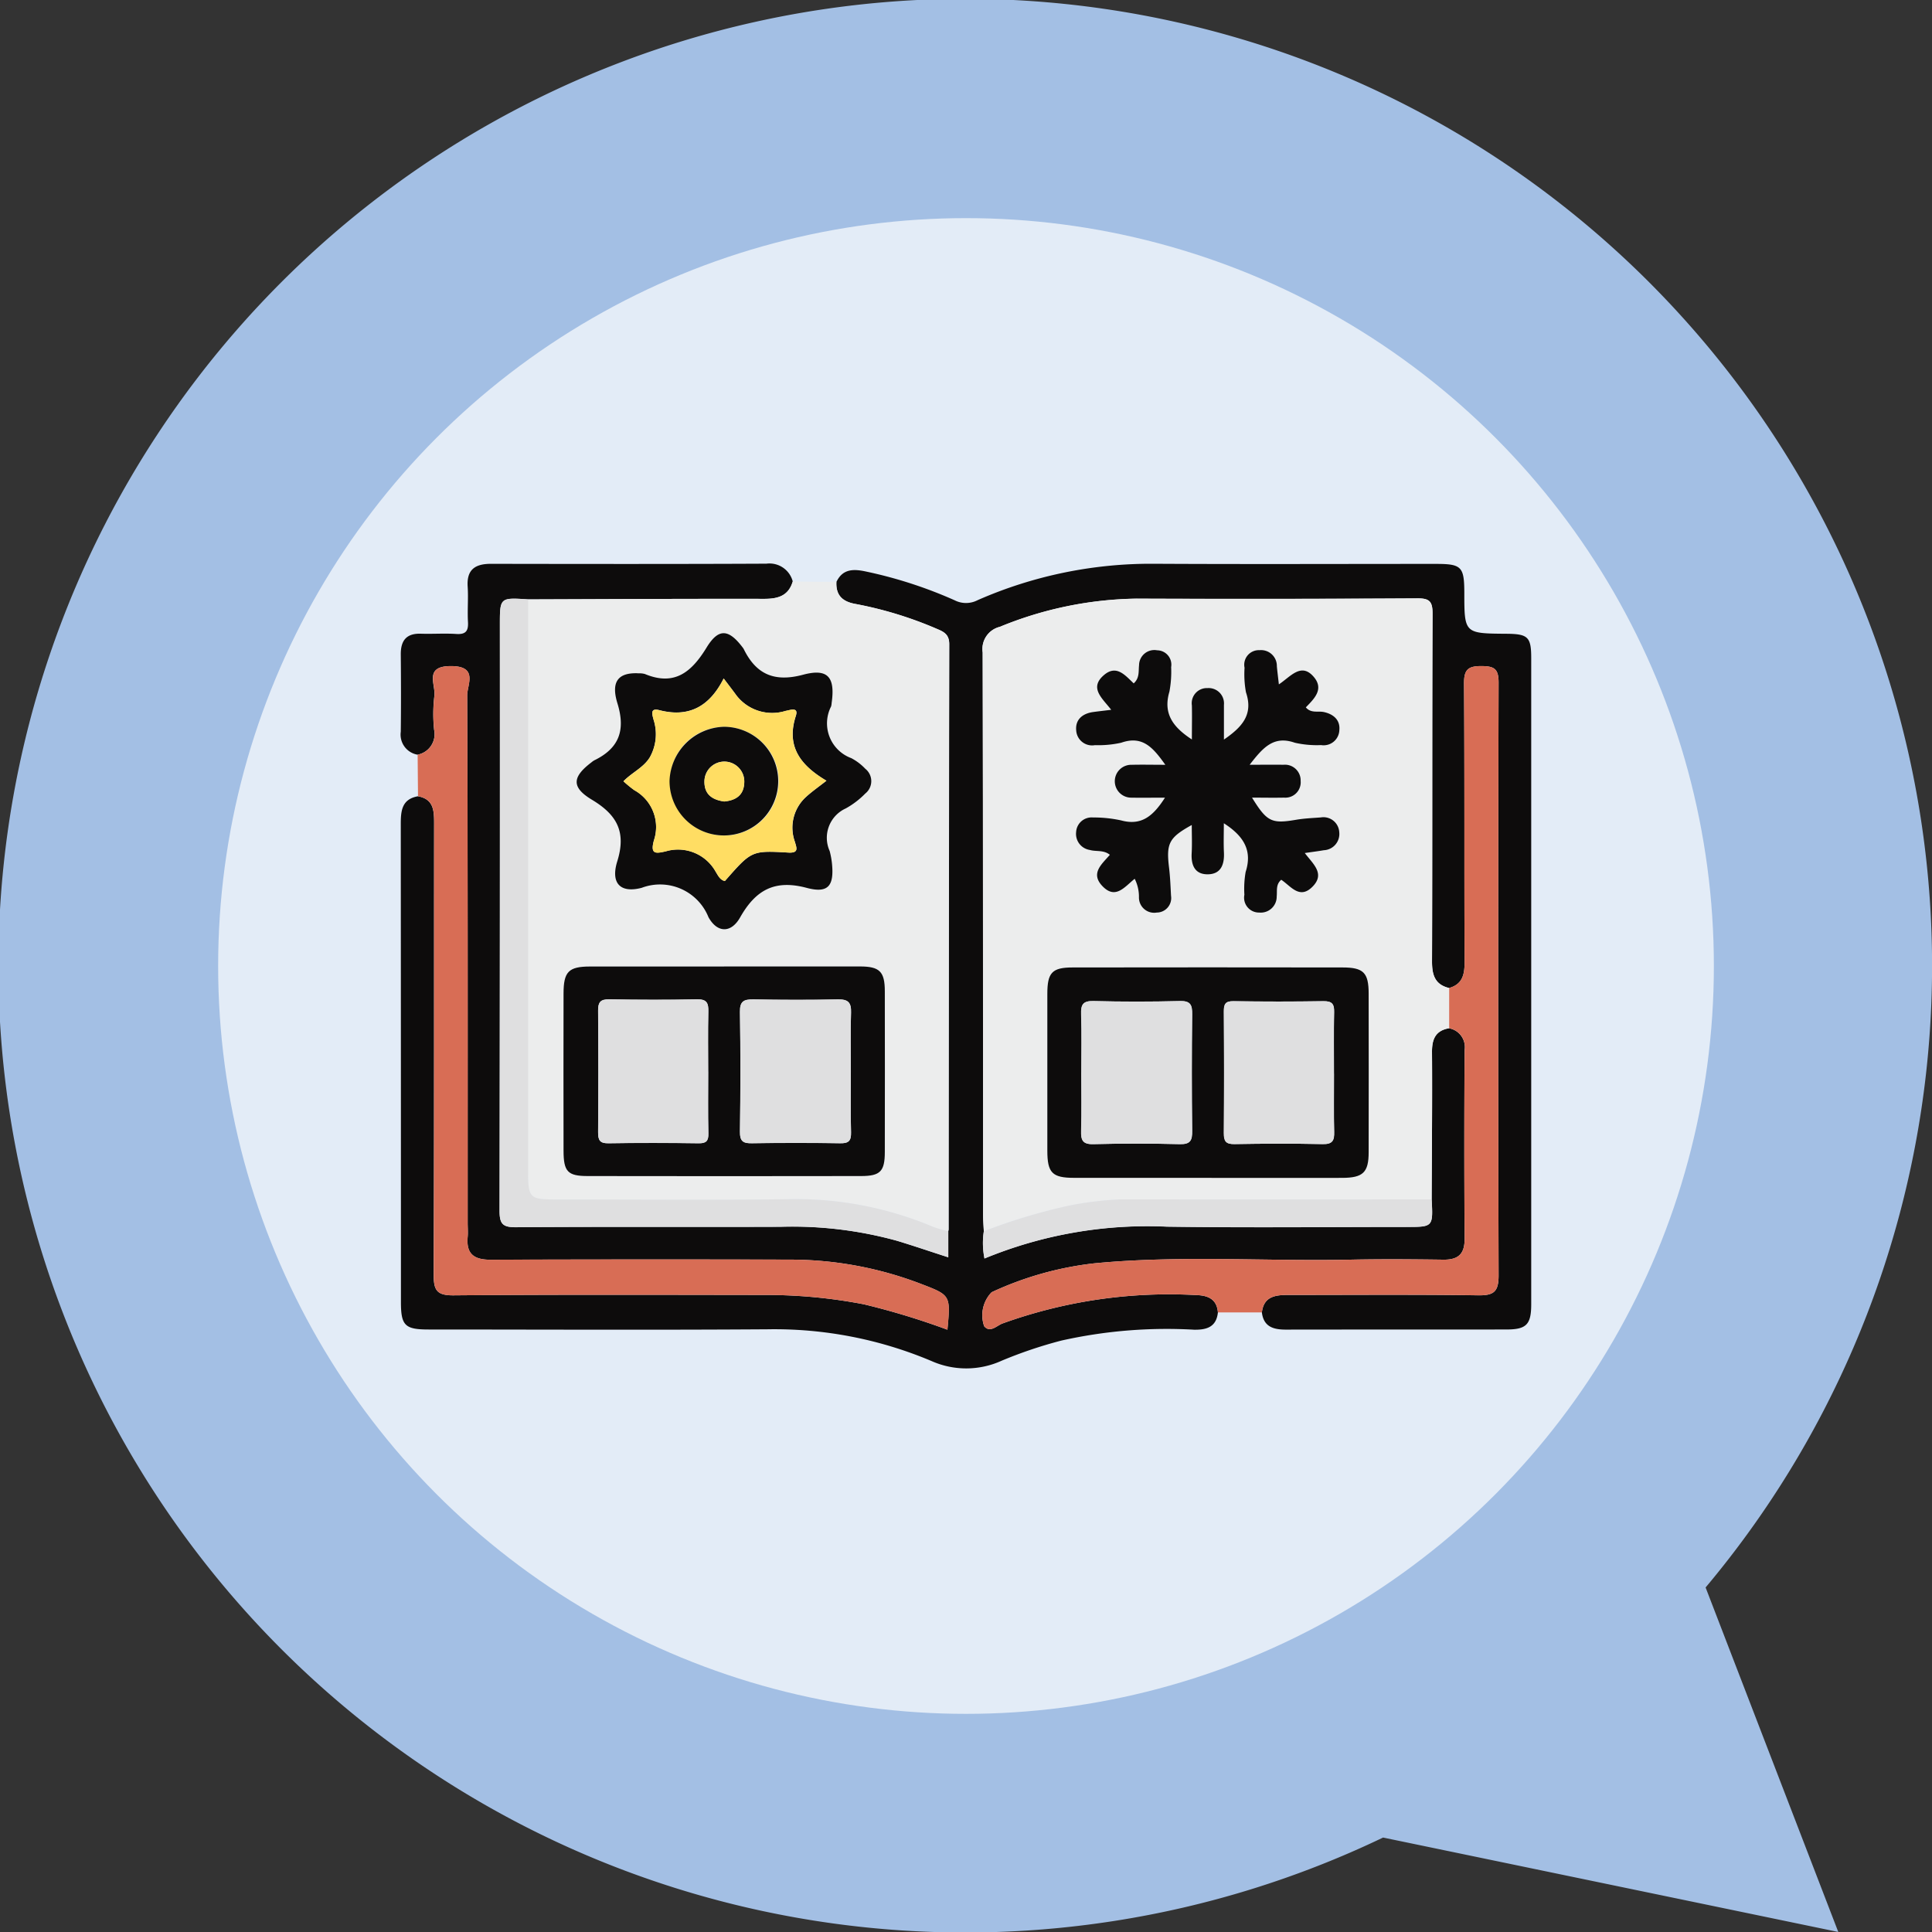 <svg xmlns="http://www.w3.org/2000/svg" xmlns:xlink="http://www.w3.org/1999/xlink" width="124.001" height="124" viewBox="0 0 124.001 124">
  <rect x="0" y="0" width="124.001" height="124" fill="#333333" stroke="none"/>
  <defs>
    <clipPath id="clip-path">
      <rect id="Rectángulo_347546" data-name="Rectángulo 347546" width="72.555" height="51.644" fill="none"/>
    </clipPath>
  </defs>
  <g id="Grupo_1017339" data-name="Grupo 1017339" transform="translate(-1090 -4900.469)">
    <g id="Grupo_1015098" data-name="Grupo 1015098">
      <g id="Grupo_1015002" data-name="Grupo 1015002" transform="translate(705.001 2842.469)">
        <path id="Unión_12" data-name="Unión 12" d="M8464.769,11817.939a62.055,62.055,0,1,1,20.7-16.051l8.516,22.111Z" transform="translate(-7991 -9642)" fill="#a3bfe4"/>
        <circle id="Elipse_4842" data-name="Elipse 4842" cx="48" cy="48" r="48" transform="translate(399 2072)" fill="#e3ecf7"/>
      </g>
      <g id="Grupo_1017346" data-name="Grupo 1017346" transform="translate(1115.723 4936.647)">
        <g id="Grupo_1017345" data-name="Grupo 1017345" clip-path="url(#clip-path)">
          <path id="Trazado_608947" data-name="Trazado 608947" d="M1.079,12.26A1.307,1.307,0,0,1,0,10.788c.02-1.661.015-3.323,0-4.984C0,4.922.371,4.465,1.293,4.495c.755.025,1.513-.033,2.265.017.613.041.789-.191.755-.774-.043-.753.03-1.512-.02-2.264C4.221.365,4.788.008,5.794.01,11.686.02,17.578.028,23.47,0a1.542,1.542,0,0,1,1.688,1.144c-.276.923-.945,1.116-1.831,1.114-5.051-.01-10.1.019-15.153.035-1.814-.119-1.814-.119-1.814,1.651q0,18.792-.02,37.584c0,.84.19,1.068,1.049,1.062,5.661-.042,11.323-.008,16.984-.028a25.209,25.209,0,0,1,7.483.9c1.088.33,2.165.7,3.284,1.059V42.845a.547.547,0,0,0,.023-.11q.015-18.783.041-37.566c0-.584-.291-.774-.739-.96A24.658,24.658,0,0,0,29.209,2.59c-.841-.145-1.289-.542-1.247-1.418.415-.884,1.16-.828,1.928-.661a28.309,28.309,0,0,1,5.662,1.84,1.609,1.609,0,0,0,1.472-.009A27.645,27.645,0,0,1,48.321.006c6.044.033,12.089.008,18.133.009,1.626,0,1.8.185,1.807,1.824,0,2.641,0,2.641,2.7,2.66,1.384.01,1.594.2,1.594,1.56q0,20.735,0,41.471c0,1.3-.307,1.62-1.578,1.622-4.722.007-9.444,0-14.166.008-.8,0-1.428-.176-1.543-1.1.115-1.01.839-1.124,1.647-1.124,4.076,0,8.153-.033,12.228.024,1.015.014,1.321-.23,1.318-1.288q-.053-19.017,0-38.035c0-.873-.262-1.059-1.087-1.064-.882-.006-1.138.23-1.132,1.134.042,5.962.009,11.924.036,17.885,0,.81-.154,1.408-1,1.646-.9-.222-1.093-.835-1.09-1.7.027-7.439,0-14.877.034-22.316,0-.785-.179-1-.982-.993q-9.007.058-18.015.018a23.886,23.886,0,0,0-8.777,1.81,1.463,1.463,0,0,0-1.1,1.642q.05,18.011.024,36.022c0,.376.032.752.049,1.128a4.972,4.972,0,0,0,.042,1.75,27.426,27.426,0,0,1,11.717-2.044c5.122.073,10.246.018,15.369.018,1.706,0,1.706,0,1.615-1.764.012-3.151.045-6.3.023-9.453-.006-.833.221-1.383,1.092-1.536a1.228,1.228,0,0,1,1,1.407q-.039,6.055,0,12.109c.006.982-.419,1.348-1.365,1.335-2-.027-4-.042-6,0-5.465.11-10.938-.291-16.4.235a21.2,21.2,0,0,0-6.592,1.855,2.122,2.122,0,0,0-.478,2.184c.377.443.8-.031,1.162-.174a31.487,31.487,0,0,1,12.426-1.828c.743.019,1.346.233,1.413,1.116-.1.935-.719,1.12-1.524,1.107a30.939,30.939,0,0,0-8.531.7,28.4,28.4,0,0,0-3.83,1.293,5.482,5.482,0,0,1-4.487.022A25.906,25.906,0,0,0,23.527,49.14c-7.246.049-14.493.015-21.74.013C.267,49.153.01,48.9.01,47.392q0-15.34-.01-30.679c0-.862.07-1.6,1.1-1.784,1,.179,1.039.906,1.038,1.714-.01,9.664.008,19.327-.027,28.991,0,.991.19,1.336,1.275,1.327,6.72-.056,13.441-.033,20.162-.025a32.945,32.945,0,0,1,6.176.6,47.24,47.24,0,0,1,5.359,1.63c.206-2.207.208-2.211-1.68-2.934a23.45,23.45,0,0,0-8.391-1.564q-9.628-.023-19.256.007c-1.059,0-1.566-.373-1.465-1.46.028-.3,0-.6,0-.906,0-11.287.012-22.574-.03-33.861,0-.677.72-1.863-1.019-1.875-1.8-.012-.976,1.2-1.09,1.94a9.8,9.8,0,0,0-.014,2.147,1.34,1.34,0,0,1-1.065,1.6" transform="translate(0 0)" fill="#0d0c0c"/>
          <path id="Trazado_608948" data-name="Trazado 608948" d="M36.031,6.194c5.051-.016,10.1-.045,15.153-.035.886,0,1.555-.191,1.831-1.114l2.8.028c-.043.876.406,1.274,1.247,1.418a24.659,24.659,0,0,1,5.256,1.618c.448.186.74.377.738.96q-.04,18.783-.041,37.566a.531.531,0,0,1-.023.111,7.554,7.554,0,0,1-.974-.282,22.646,22.646,0,0,0-9.463-1.77c-4.949.055-9.9.015-14.848.014-1.553,0-1.683-.13-1.683-1.684q0-18.415,0-36.829M48.609,29.753q-4.3,0-8.6,0c-1.381,0-1.7.331-1.7,1.741q-.005,5.036,0,10.072c0,1.351.257,1.633,1.56,1.635q8.772.015,17.544,0c1.232,0,1.515-.306,1.517-1.552q.011-5.149,0-10.3c0-1.269-.329-1.594-1.6-1.6-2.905-.006-5.811,0-8.716,0M43.071,10.941c-1.236-.045-1.742.515-1.307,1.929.533,1.731.105,2.882-1.487,3.658a1.171,1.171,0,0,0-.184.131c-1.235.935-1.3,1.6.038,2.4,1.594.958,2.212,2.052,1.624,3.944-.435,1.4.179,2.068,1.564,1.707a3.348,3.348,0,0,1,4.289,1.887c.568,1.023,1.455,1.028,2.027.015.994-1.758,2.208-2.457,4.276-1.9,1.4.374,1.77-.147,1.62-1.591a5.326,5.326,0,0,0-.145-.775,2.069,2.069,0,0,1,1.031-2.732,5.4,5.4,0,0,0,1.254-.957,1.014,1.014,0,0,0,0-1.59,3.424,3.424,0,0,0-.895-.682,2.379,2.379,0,0,1-1.293-3.32,1.1,1.1,0,0,0,.034-.223c.233-1.643-.234-2.237-1.83-1.811-1.818.486-3,0-3.8-1.622a.629.629,0,0,0-.061-.1c-.909-1.214-1.56-1.288-2.333-.026-.961,1.57-2.054,2.5-3.97,1.7a1.429,1.429,0,0,0-.449-.039" transform="translate(-27.858 -3.901)" fill="#eceded"/>
          <path id="Trazado_608949" data-name="Trazado 608949" d="M194.439,49.634c.847-.238,1.005-.836,1-1.646-.026-5.962.006-11.924-.036-17.885-.007-.9.25-1.141,1.132-1.134.825.006,1.089.192,1.087,1.064q-.048,19.017,0,38.035c0,1.058-.3,1.3-1.318,1.288-4.075-.058-8.152-.023-12.228-.024-.808,0-1.532.114-1.647,1.124l-2.821,0c-.066-.883-.669-1.1-1.412-1.116a31.487,31.487,0,0,0-12.426,1.828c-.367.143-.786.618-1.162.174a2.122,2.122,0,0,1,.478-2.184,21.2,21.2,0,0,1,6.592-1.855c5.458-.525,10.931-.125,16.4-.234,2-.04,4-.026,6,0,.946.013,1.371-.353,1.365-1.335q-.038-6.055,0-12.11a1.228,1.228,0,0,0-.995-1.407q0-1.29,0-2.58" transform="translate(-127.161 -22.398)" fill="#d86d55"/>
          <path id="Trazado_608950" data-name="Trazado 608950" d="M4.758,34.656a1.34,1.34,0,0,0,1.065-1.6,9.8,9.8,0,0,1,.014-2.147c.114-.737-.705-1.952,1.09-1.94,1.739.012,1.017,1.2,1.019,1.875.042,11.287.03,22.574.03,33.861,0,.3.024.606,0,.906-.1,1.087.406,1.465,1.465,1.46q9.628-.038,19.256-.007a23.45,23.45,0,0,1,8.391,1.564c1.888.723,1.887.727,1.68,2.934a47.239,47.239,0,0,0-5.359-1.63,32.946,32.946,0,0,0-6.176-.6c-6.721-.008-13.442-.031-20.162.025-1.085.009-1.278-.336-1.275-1.327.035-9.664.017-19.327.027-28.991,0-.807-.042-1.534-1.038-1.714q-.012-1.334-.024-2.669" transform="translate(-3.679 -22.396)" fill="#d86d55"/>
          <path id="Trazado_608951" data-name="Trazado 608951" d="M194.608,34.822q0,1.29,0,2.579c-.871.153-1.1.7-1.092,1.536.022,3.151-.011,6.3-.023,9.453q-10.012,0-20.024,0a21.641,21.641,0,0,0-3.227.394,37.116,37.116,0,0,0-5.492,1.646c-.017-.376-.049-.752-.049-1.128q0-18.011-.024-36.022a1.463,1.463,0,0,1,1.1-1.642,23.886,23.886,0,0,1,8.777-1.81q9.007.032,18.015-.018c.8-.005.985.208.982.993-.032,7.438-.007,14.877-.034,22.316,0,.866.185,1.479,1.09,1.7M174.441,27.8A2.556,2.556,0,0,1,174.716,29a.977.977,0,0,0,1.143.976.93.93,0,0,0,.916-1.072c-.033-.6-.055-1.208-.127-1.807-.189-1.563-.007-1.93,1.458-2.741,0,.622.027,1.225-.007,1.825-.042.746.195,1.331,1,1.34.871.01,1.107-.612,1.071-1.4-.028-.606-.006-1.214-.006-1.876,1.275.816,1.848,1.74,1.4,3.124a6.265,6.265,0,0,0-.081,1.465.953.953,0,0,0,.96,1.142,1.022,1.022,0,0,0,1.114-1.033c.039-.361-.07-.765.291-1.071.614.4,1.176,1.291,2.011.439.819-.834.019-1.459-.5-2.155.479-.07.85-.115,1.218-.18a1.043,1.043,0,0,0,.995-1.154,1.016,1.016,0,0,0-1.186-.951c-.526.039-1.057.061-1.576.149-1.577.269-1.876.138-2.837-1.42.729,0,1.395.011,2.059,0a.986.986,0,0,0,1.062-1.071,1.009,1.009,0,0,0-1.1-1.039c-.66-.007-1.32,0-2.173,0,.846-1.091,1.528-1.893,2.9-1.413a6.413,6.413,0,0,0,1.686.151,1.009,1.009,0,0,0,1.171-.963c.057-.639-.371-1.024-1-1.159-.377-.08-.823.093-1.152-.3.549-.561,1.171-1.167.52-1.943-.813-.968-1.492-.027-2.25.468-.056-.5-.1-.829-.129-1.161a1.014,1.014,0,0,0-1.11-1.033.935.935,0,0,0-.963,1.129,6.341,6.341,0,0,0,.091,1.577c.49,1.431-.253,2.23-1.415,3.032,0-.817,0-1.52,0-2.224a.985.985,0,0,0-1.051-1.08.971.971,0,0,0-1.007,1.11c.021.7,0,1.393,0,2.186-1.223-.8-1.859-1.671-1.443-3.069a6.921,6.921,0,0,0,.111-1.577.921.921,0,0,0-.9-1.078.981.981,0,0,0-1.159.957c-.043.391.044.819-.344,1.165-.55-.516-1.107-1.224-1.916-.527-.963.83-.083,1.494.472,2.223-.5.062-.834.1-1.164.144-.691.1-1.154.5-1.082,1.191a1.02,1.02,0,0,0,1.2.934,6.716,6.716,0,0,0,1.686-.156c1.382-.481,2.052.323,2.833,1.416-.824,0-1.488-.014-2.151,0a.991.991,0,0,0-1.081,1.052.981.981,0,0,0,1.071,1.057c.664.015,1.329,0,2.139,0-.741,1.153-1.489,1.825-2.824,1.458a8.209,8.209,0,0,0-1.8-.186.994.994,0,0,0-1.08.942,1.043,1.043,0,0,0,.879,1.142c.412.118.888-.014,1.288.312-.521.606-1.274,1.193-.464,2.024.832.853,1.4.039,2.063-.491m4.7,19.2c2.868,0,5.735.005,8.6,0,1.343,0,1.7-.349,1.7-1.648q.011-5.092,0-10.185c0-1.334-.328-1.67-1.675-1.672q-8.659-.012-17.318,0c-1.326,0-1.628.335-1.63,1.7q-.005,5.036,0,10.072c0,1.411.311,1.728,1.715,1.731,2.868.007,5.735,0,8.6,0" transform="translate(-127.329 -7.586)" fill="#eceded"/>
          <path id="Trazado_608952" data-name="Trazado 608952" d="M29.785,9.961q0,18.415,0,36.829c0,1.554.13,1.684,1.683,1.685,4.949,0,9.9.041,14.848-.014a22.645,22.645,0,0,1,9.462,1.77,7.568,7.568,0,0,0,.974.282v1.672c-1.119-.362-2.2-.729-3.284-1.059a25.21,25.21,0,0,0-7.483-.9c-5.661.02-11.323-.015-16.984.028-.859.006-1.051-.222-1.049-1.062q.043-18.792.02-37.584c0-1.77,0-1.77,1.814-1.651" transform="translate(-21.611 -7.668)" fill="#dfdfe0"/>
          <path id="Trazado_608953" data-name="Trazado 608953" d="M164.808,181.95A37.116,37.116,0,0,1,170.3,180.3a21.645,21.645,0,0,1,3.227-.394q10.012.006,20.024,0c.091,1.764.091,1.764-1.615,1.764-5.123,0-10.247.056-15.369-.018a27.423,27.423,0,0,0-11.717,2.044,4.966,4.966,0,0,1-.042-1.75" transform="translate(-127.384 -139.104)" fill="#dfdfe0"/>
          <path id="Trazado_608954" data-name="Trazado 608954" d="M56.346,113.977c2.905,0,5.811,0,8.716,0,1.271,0,1.6.328,1.6,1.6q.009,5.149,0,10.3c0,1.247-.286,1.55-1.517,1.552q-8.772.015-17.544,0c-1.3,0-1.557-.284-1.559-1.635q-.01-5.036,0-10.072c0-1.41.323-1.739,1.7-1.741q4.3-.006,8.6,0m-1.019,6.753c0-1.281-.021-2.562.01-3.841.013-.545-.082-.816-.725-.8-1.883.04-3.767.032-5.65,0-.555-.008-.706.191-.7.72q.031,3.9,0,7.8c0,.517.106.727.677.717,1.92-.034,3.842-.028,5.763,0,.493.007.65-.137.638-.635-.032-1.317-.011-2.636-.011-3.954m9.156-.072c0-1.244-.029-2.49.012-3.733.021-.641-.19-.851-.836-.838-1.81.037-3.621.032-5.431,0-.6-.01-.873.1-.862.795q.06,3.845,0,7.692c-.008.616.2.754.772.744q2.828-.048,5.657,0c.553.01.711-.162.7-.7-.036-1.319-.012-2.639-.011-3.959" transform="translate(-35.595 -88.125)" fill="#0d0c0c"/>
          <path id="Trazado_608955" data-name="Trazado 608955" d="M53.7,22.263a1.478,1.478,0,0,1,.449.04c1.915.8,3.008-.128,3.969-1.7.773-1.262,1.424-1.188,2.333.026a.612.612,0,0,1,.061.1c.807,1.626,1.987,2.108,3.8,1.622,1.6-.427,2.063.168,1.83,1.811a1.125,1.125,0,0,1-.034.223,2.379,2.379,0,0,0,1.293,3.32,3.421,3.421,0,0,1,.9.682,1.014,1.014,0,0,1,0,1.59,5.4,5.4,0,0,1-1.255.957,2.069,2.069,0,0,0-1.031,2.732,5.3,5.3,0,0,1,.145.775c.15,1.444-.218,1.965-1.619,1.591-2.069-.553-3.283.146-4.276,1.9-.572,1.012-1.459,1.007-2.027-.016a3.348,3.348,0,0,0-4.289-1.887c-1.385.362-2-.306-1.564-1.707.587-1.892-.031-2.986-1.624-3.944-1.335-.8-1.273-1.463-.038-2.4a1.177,1.177,0,0,1,.184-.131c1.593-.775,2.02-1.926,1.487-3.658-.435-1.414.07-1.975,1.307-1.931m5.51.333c-.9,1.786-2.217,2.526-4.128,2.033-.612-.158-.453.277-.369.614a3.032,3.032,0,0,1-.239,2.406c-.4.665-1.141.973-1.695,1.543a7.423,7.423,0,0,0,.7.574,2.7,2.7,0,0,1,1.256,3.218c-.25.906.113.851.755.706A2.767,2.767,0,0,1,58.7,34.995c.147.231.271.528.589.6C61,33.649,61,33.628,63.363,33.768c.707.042.523-.322.423-.689a2.668,2.668,0,0,1,.724-2.894c.381-.347.807-.645,1.3-1.029-1.654-.982-2.6-2.185-1.967-4.153.2-.609-.365-.376-.653-.328a2.9,2.9,0,0,1-3.149-.984c-.241-.333-.494-.657-.824-1.095" transform="translate(-38.488 -15.224)" fill="#0d0c0c"/>
          <path id="Trazado_608956" data-name="Trazado 608956" d="M194.844,39.127c-.66.53-1.231,1.344-2.063.491-.81-.831-.058-1.417.463-2.024-.4-.326-.876-.193-1.288-.312a1.042,1.042,0,0,1-.878-1.142.994.994,0,0,1,1.08-.942,8.225,8.225,0,0,1,1.8.186c1.335.367,2.083-.305,2.824-1.458-.81,0-1.475.012-2.139,0a1.055,1.055,0,1,1,.01-2.109c.663-.017,1.327,0,2.151,0-.78-1.094-1.451-1.9-2.833-1.417a6.728,6.728,0,0,1-1.686.156,1.02,1.02,0,0,1-1.2-.934c-.072-.694.39-1.094,1.081-1.191.33-.046.662-.082,1.164-.144-.555-.729-1.435-1.393-.472-2.223.809-.7,1.366.011,1.916.527.387-.347.3-.775.344-1.166a.981.981,0,0,1,1.159-.957.921.921,0,0,1,.9,1.078,6.927,6.927,0,0,1-.111,1.577c-.417,1.4.219,2.27,1.442,3.068,0-.793.016-1.49,0-2.186a.971.971,0,0,1,1.006-1.111.985.985,0,0,1,1.051,1.08c0,.7,0,1.408,0,2.224,1.162-.8,1.9-1.6,1.415-3.032a6.353,6.353,0,0,1-.091-1.577.935.935,0,0,1,.963-1.129,1.014,1.014,0,0,1,1.11,1.034c.031.332.073.663.129,1.161.758-.5,1.437-1.436,2.25-.468.651.776.029,1.381-.52,1.943.33.395.775.222,1.152.3.633.135,1.061.52,1,1.159a1.009,1.009,0,0,1-1.171.963,6.412,6.412,0,0,1-1.686-.151c-1.37-.48-2.052.322-2.9,1.413.853,0,1.513-.006,2.173,0a1.009,1.009,0,0,1,1.1,1.039.986.986,0,0,1-1.062,1.071c-.665.014-1.33,0-2.059,0,.961,1.558,1.261,1.689,2.837,1.42.519-.088,1.049-.11,1.576-.149a1.016,1.016,0,0,1,1.186.951,1.043,1.043,0,0,1-.994,1.154c-.368.064-.739.11-1.218.18.523.7,1.322,1.32.5,2.155-.835.852-1.4-.038-2.012-.439-.361.306-.252.71-.291,1.071a1.022,1.022,0,0,1-1.114,1.033.953.953,0,0,1-.96-1.142,6.277,6.277,0,0,1,.081-1.465c.445-1.384-.129-2.308-1.4-3.124,0,.662-.023,1.27.006,1.876.037.785-.2,1.408-1.071,1.4-.8-.01-1.039-.594-1-1.34.034-.6.007-1.2.007-1.825-1.465.811-1.647,1.177-1.458,2.741.072.6.094,1.2.127,1.807a.93.93,0,0,1-.916,1.072.977.977,0,0,1-1.143-.976,2.559,2.559,0,0,0-.275-1.194" transform="translate(-147.733 -18.908)" fill="#0d0c0c"/>
          <path id="Trazado_608957" data-name="Trazado 608957" d="M193.264,127.735c-2.868,0-5.735,0-8.6,0-1.4,0-1.713-.321-1.715-1.731q0-5.036,0-10.072c0-1.367.3-1.7,1.63-1.7q8.659-.014,17.318,0c1.347,0,1.672.338,1.675,1.672q.009,5.092,0,10.185c0,1.3-.36,1.644-1.7,1.648-2.868.007-5.735,0-8.6,0m-8.137-6.763c0,1.246.026,2.492-.011,3.737-.018.594.085.881.783.863q2.773-.071,5.55,0c.687.017.8-.251.791-.855q-.044-3.737,0-7.474c.007-.593-.092-.873-.782-.855q-2.773.07-5.55,0c-.682-.017-.813.237-.792.848.042,1.244.012,2.491.013,3.737m16.213.085c0-1.32-.022-2.64.011-3.958.013-.534-.14-.715-.692-.706q-2.884.046-5.769,0c-.525-.008-.618.2-.615.661q.027,3.9,0,7.8c0,.526.126.72.686.711,1.885-.032,3.771-.038,5.656,0,.626.013.752-.222.737-.782-.034-1.243-.01-2.488-.011-3.732" transform="translate(-141.451 -88.316)" fill="#0d0c0c"/>
          <path id="Trazado_608958" data-name="Trazado 608958" d="M62.908,127.927c0,1.318-.021,2.637.011,3.954.012.5-.146.642-.638.635-1.921-.025-3.843-.031-5.763,0-.57.01-.681-.2-.677-.717q.033-3.9,0-7.8c0-.529.147-.728.7-.72,1.883.028,3.767.037,5.65,0,.643-.014.738.257.725.8-.031,1.28-.01,2.561-.01,3.841" transform="translate(-43.175 -95.321)" fill="#dfdfe0"/>
          <path id="Trazado_608959" data-name="Trazado 608959" d="M103.11,127.859c0,1.32-.024,2.64.011,3.959.015.542-.143.714-.7.7q-2.828-.049-5.657,0c-.574.01-.78-.128-.772-.744.034-2.564.039-5.129,0-7.692-.011-.692.265-.8.862-.795,1.81.029,3.621.035,5.431,0,.646-.013.857.2.836.838-.042,1.243-.012,2.488-.012,3.733" transform="translate(-74.222 -95.325)" fill="#dfdfe0"/>
          <path id="Trazado_608960" data-name="Trazado 608960" d="M69.449,32.5c.33.438.583.762.824,1.095a2.9,2.9,0,0,0,3.149.984c.287-.047.849-.281.653.328-.634,1.968.313,3.171,1.967,4.153-.488.385-.914.683-1.3,1.029a2.668,2.668,0,0,0-.724,2.894c.1.367.284.731-.423.689-2.36-.14-2.361-.119-4.07,1.829-.319-.075-.443-.371-.589-.6A2.767,2.767,0,0,0,65.729,43.6c-.642.145-1,.2-.755-.706a2.7,2.7,0,0,0-1.255-3.218,7.391,7.391,0,0,1-.7-.575c.554-.57,1.294-.878,1.695-1.543a3.032,3.032,0,0,0,.239-2.406c-.085-.336-.244-.772.369-.614,1.911.493,3.233-.247,4.128-2.033m.012,3.1a3.487,3.487,0,1,0,.064,6.974,3.487,3.487,0,1,0-.064-6.974" transform="translate(-48.726 -25.131)" fill="#ffdd63"/>
          <path id="Trazado_608961" data-name="Trazado 608961" d="M192.515,128.351c0-1.246.03-2.492-.013-3.737-.021-.611.11-.865.792-.848q2.773.07,5.55,0c.691-.017.789.262.782.855q-.041,3.737,0,7.474c.007.6-.1.872-.791.855q-2.773-.069-5.55,0c-.7.018-.8-.269-.783-.863.037-1.245.011-2.491.011-3.737" transform="translate(-148.84 -95.695)" fill="#dfdfe0"/>
          <path id="Trazado_608962" data-name="Trazado 608962" d="M239.955,128.452c0,1.244-.023,2.489.011,3.732.015.56-.111.8-.737.782-1.885-.04-3.771-.035-5.656,0-.56.01-.69-.185-.686-.711.023-2.6.02-5.2,0-7.8,0-.465.09-.669.615-.661q2.884.044,5.769,0c.552-.009.706.173.692.706-.033,1.319-.011,2.639-.011,3.958" transform="translate(-180.067 -95.712)" fill="#dfdfe0"/>
          <path id="Trazado_608963" data-name="Trazado 608963" d="M79.54,46.16a3.487,3.487,0,1,1-3.485,3.469A3.6,3.6,0,0,1,79.54,46.16m.01,4.794c.734-.069,1.275-.382,1.3-1.225a1.279,1.279,0,1,0-2.556-.1c-.024.839.463,1.208,1.254,1.321" transform="translate(-58.805 -35.691)" fill="#0d0c0c"/>
          <path id="Trazado_608964" data-name="Trazado 608964" d="M87.191,58.537c-.791-.113-1.278-.482-1.254-1.321a1.279,1.279,0,1,1,2.556.1c-.027.843-.568,1.156-1.3,1.225" transform="translate(-66.445 -43.273)" fill="#ffdd63"/>
        </g>
      </g>
    </g>
  </g>
</svg>
